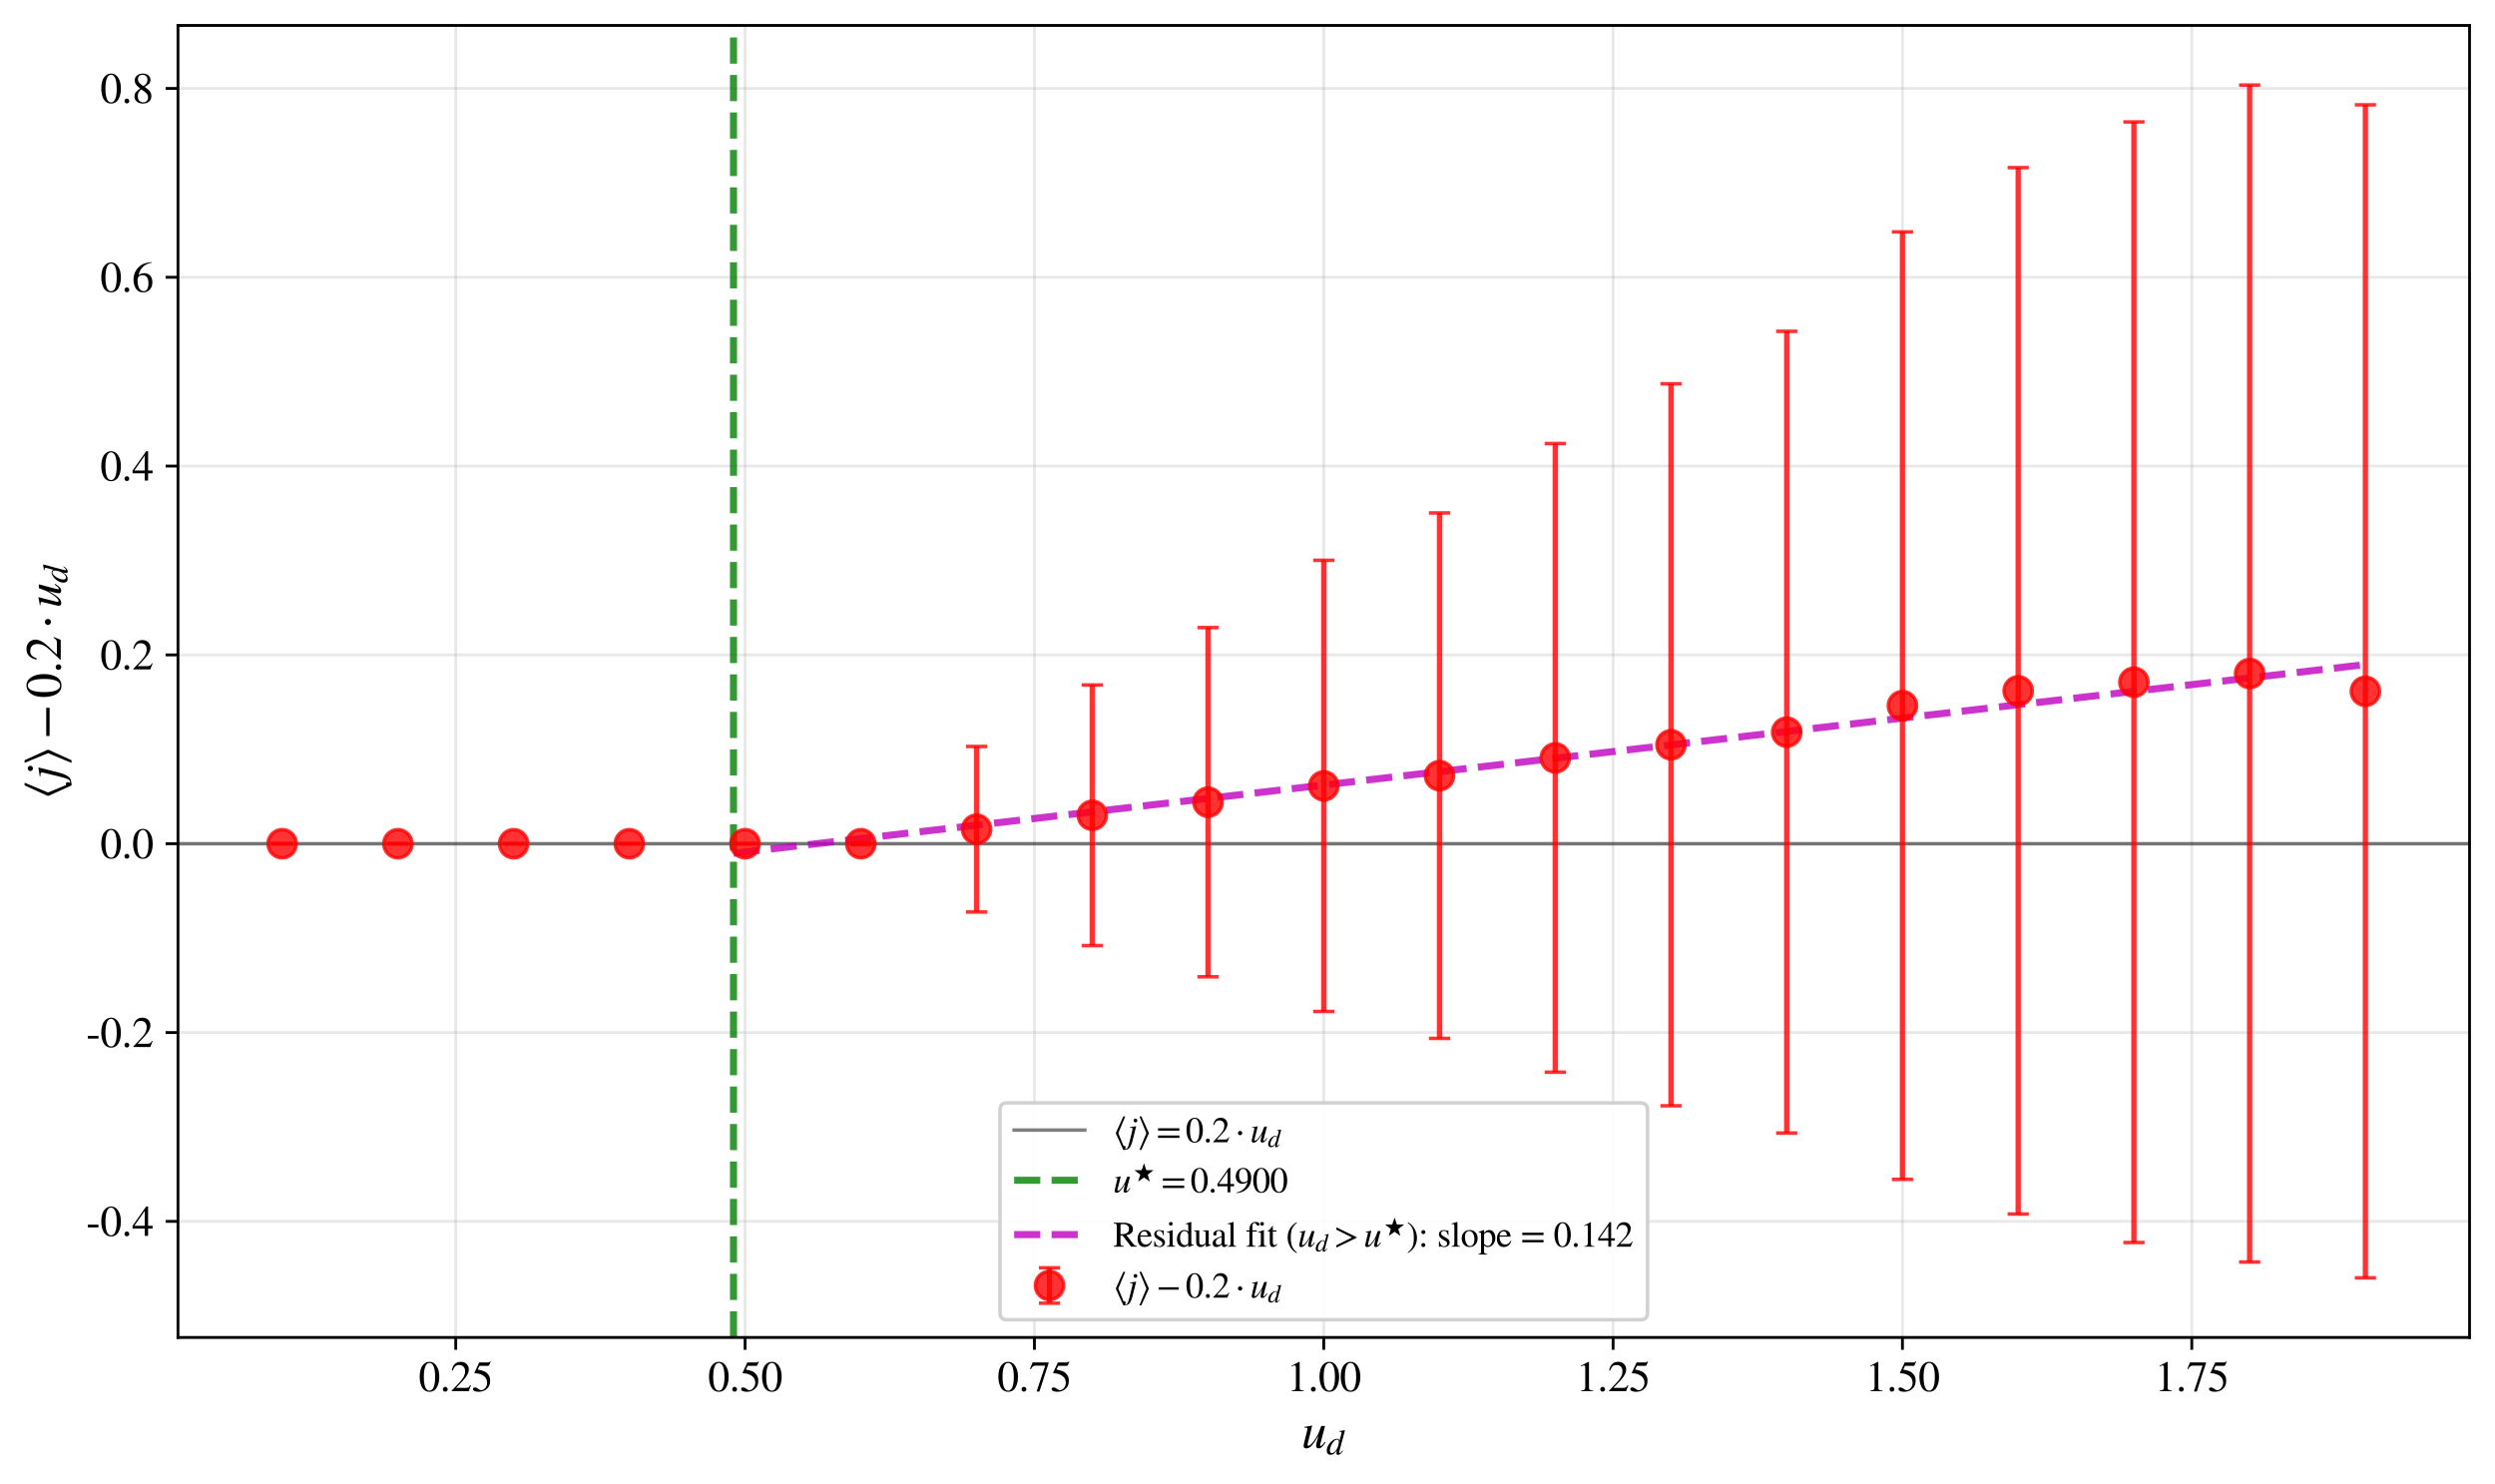 <?xml version="1.0" encoding="utf-8" standalone="no"?>
<!DOCTYPE svg PUBLIC "-//W3C//DTD SVG 1.1//EN"
  "http://www.w3.org/Graphics/SVG/1.1/DTD/svg11.dtd">
<svg xmlns:xlink="http://www.w3.org/1999/xlink" width="705.896pt" height="420.007pt" viewBox="0 0 705.896 420.007" xmlns="http://www.w3.org/2000/svg" version="1.1">
 <defs>
  <style type="text/css">*{stroke-linejoin: round; stroke-linecap: butt}</style>
 </defs>
 <g id="figure_1">
  <g id="patch_1">
   <path d="M 0 420.007 
L 705.896 420.007 
L 705.896 0 
L 0 0 
z
" style="fill: #ffffff"/>
  </g>
  <g id="axes_1">
   <g id="patch_2">
    <path d="M 50.356 378.408 
L 698.696 378.408 
L 698.696 7.2 
L 50.356 7.2 
z
" style="fill: #ffffff"/>
   </g>
   <g id="matplotlib.axis_1">
    <g id="xtick_1">
     <g id="line2d_1">
      <path d="M 128.942 378.408 
L 128.942 7.2 
" clip-path="url(#p136ea7c107)" style="fill: none; stroke: #b0b0b0; stroke-opacity: 0.3; stroke-width: 0.8; stroke-linecap: square"/>
     </g>
     <g id="line2d_2">
      <defs>
       <path id="m5f9d531091" d="M 0 0 
L 0 3.5 
" style="stroke: #000000; stroke-width: 0.8"/>
      </defs>
      <g>
       <use xlink:href="#m5f9d531091" x="128.942" y="378.408" style="stroke: #000000; stroke-width: 0.8"/>
      </g>
     </g>
     <g id="text_1">
      <!-- 0.25 -->
      <g transform="translate(118.442 393.603) scale(0.12 -0.12)">
       <defs>
        <path id="STIXGeneral-Regular-30" d="M 3046 2112 
Q 3046 1683 2963 1302 
Q 2880 922 2717 602 
Q 2554 282 2266 96 
Q 1978 -90 1600 -90 
Q 1210 -90 915 108 
Q 621 307 461 640 
Q 301 973 227 1350 
Q 154 1728 154 2150 
Q 154 2746 301 3222 
Q 448 3699 790 4012 
Q 1133 4326 1626 4326 
Q 2253 4326 2649 3712 
Q 3046 3098 3046 2112 
z
M 2432 2080 
Q 2432 3091 2217 3625 
Q 2003 4160 1587 4160 
Q 1190 4160 979 3622 
Q 768 3085 768 2106 
Q 768 1120 979 598 
Q 1190 77 1600 77 
Q 2003 77 2217 598 
Q 2432 1120 2432 2080 
z
" transform="scale(0.016)"/>
        <path id="STIXGeneral-Regular-2e" d="M 1158 275 
Q 1158 134 1052 32 
Q 947 -70 800 -70 
Q 653 -70 550 32 
Q 448 134 448 281 
Q 448 429 553 534 
Q 659 640 806 640 
Q 947 640 1052 531 
Q 1158 422 1158 275 
z
" transform="scale(0.016)"/>
        <path id="STIXGeneral-Regular-32" d="M 3034 877 
L 2688 0 
L 186 0 
L 186 77 
L 1325 1286 
Q 1773 1754 1965 2144 
Q 2157 2534 2157 2950 
Q 2157 3379 1920 3616 
Q 1683 3853 1267 3853 
Q 922 3853 720 3673 
Q 518 3494 326 3021 
L 192 3053 
Q 301 3648 630 3987 
Q 960 4326 1523 4326 
Q 2054 4326 2380 4006 
Q 2707 3686 2707 3200 
Q 2707 2477 1888 1613 
L 832 486 
L 2330 486 
Q 2541 486 2665 569 
Q 2790 653 2944 915 
L 3034 877 
z
" transform="scale(0.016)"/>
        <path id="STIXGeneral-Regular-35" d="M 2803 4358 
L 2573 3814 
Q 2534 3731 2400 3731 
L 1158 3731 
L 902 3187 
Q 1606 3053 1920 2896 
Q 2234 2739 2502 2368 
Q 2726 2061 2726 1555 
Q 2726 1094 2576 780 
Q 2426 467 2099 224 
Q 1664 -90 1011 -90 
Q 646 -90 422 19 
Q 198 128 198 307 
Q 198 550 486 550 
Q 717 550 960 352 
Q 1210 147 1414 147 
Q 1747 147 2012 480 
Q 2278 813 2278 1229 
Q 2278 1843 1850 2189 
Q 1293 2637 486 2637 
Q 410 2637 410 2688 
L 416 2720 
L 1114 4237 
L 2438 4237 
Q 2547 4237 2608 4269 
Q 2669 4301 2746 4403 
L 2803 4358 
z
" transform="scale(0.016)"/>
       </defs>
       <use xlink:href="#STIXGeneral-Regular-30"/>
       <use xlink:href="#STIXGeneral-Regular-2e" x="50"/>
       <use xlink:href="#STIXGeneral-Regular-32" x="75"/>
       <use xlink:href="#STIXGeneral-Regular-35" x="125"/>
      </g>
     </g>
    </g>
    <g id="xtick_2">
     <g id="line2d_3">
      <path d="M 210.803 378.408 
L 210.803 7.2 
" clip-path="url(#p136ea7c107)" style="fill: none; stroke: #b0b0b0; stroke-opacity: 0.3; stroke-width: 0.8; stroke-linecap: square"/>
     </g>
     <g id="line2d_4">
      <g>
       <use xlink:href="#m5f9d531091" x="210.803" y="378.408" style="stroke: #000000; stroke-width: 0.8"/>
      </g>
     </g>
     <g id="text_2">
      <!-- 0.50 -->
      <g transform="translate(200.303 393.603) scale(0.12 -0.12)">
       <use xlink:href="#STIXGeneral-Regular-30"/>
       <use xlink:href="#STIXGeneral-Regular-2e" x="50"/>
       <use xlink:href="#STIXGeneral-Regular-35" x="75"/>
       <use xlink:href="#STIXGeneral-Regular-30" x="125"/>
      </g>
     </g>
    </g>
    <g id="xtick_3">
     <g id="line2d_5">
      <path d="M 292.665 378.408 
L 292.665 7.2 
" clip-path="url(#p136ea7c107)" style="fill: none; stroke: #b0b0b0; stroke-opacity: 0.3; stroke-width: 0.8; stroke-linecap: square"/>
     </g>
     <g id="line2d_6">
      <g>
       <use xlink:href="#m5f9d531091" x="292.665" y="378.408" style="stroke: #000000; stroke-width: 0.8"/>
      </g>
     </g>
     <g id="text_3">
      <!-- 0.75 -->
      <g transform="translate(282.165 393.603) scale(0.12 -0.12)">
       <defs>
        <path id="STIXGeneral-Regular-37" d="M 2874 4134 
L 1517 -51 
L 1101 -51 
L 2368 3763 
L 992 3763 
Q 717 3763 582 3667 
Q 448 3571 243 3238 
L 128 3296 
L 512 4237 
L 2874 4237 
L 2874 4134 
z
" transform="scale(0.016)"/>
       </defs>
       <use xlink:href="#STIXGeneral-Regular-30"/>
       <use xlink:href="#STIXGeneral-Regular-2e" x="50"/>
       <use xlink:href="#STIXGeneral-Regular-37" x="75"/>
       <use xlink:href="#STIXGeneral-Regular-35" x="125"/>
      </g>
     </g>
    </g>
    <g id="xtick_4">
     <g id="line2d_7">
      <path d="M 374.526 378.408 
L 374.526 7.2 
" clip-path="url(#p136ea7c107)" style="fill: none; stroke: #b0b0b0; stroke-opacity: 0.3; stroke-width: 0.8; stroke-linecap: square"/>
     </g>
     <g id="line2d_8">
      <g>
       <use xlink:href="#m5f9d531091" x="374.526" y="378.408" style="stroke: #000000; stroke-width: 0.8"/>
      </g>
     </g>
     <g id="text_4">
      <!-- 1.00 -->
      <g transform="translate(364.026 393.603) scale(0.12 -0.12)">
       <defs>
        <path id="STIXGeneral-Regular-31" d="M 2522 0 
L 755 0 
L 755 96 
Q 1107 115 1235 227 
Q 1363 339 1363 608 
L 1363 3482 
Q 1363 3795 1171 3795 
Q 1082 3795 883 3718 
L 710 3654 
L 710 3744 
L 1856 4326 
L 1914 4307 
L 1914 486 
Q 1914 275 2042 185 
Q 2170 96 2522 96 
L 2522 0 
z
" transform="scale(0.016)"/>
       </defs>
       <use xlink:href="#STIXGeneral-Regular-31"/>
       <use xlink:href="#STIXGeneral-Regular-2e" x="50"/>
       <use xlink:href="#STIXGeneral-Regular-30" x="75"/>
       <use xlink:href="#STIXGeneral-Regular-30" x="125"/>
      </g>
     </g>
    </g>
    <g id="xtick_5">
     <g id="line2d_9">
      <path d="M 456.387 378.408 
L 456.387 7.2 
" clip-path="url(#p136ea7c107)" style="fill: none; stroke: #b0b0b0; stroke-opacity: 0.3; stroke-width: 0.8; stroke-linecap: square"/>
     </g>
     <g id="line2d_10">
      <g>
       <use xlink:href="#m5f9d531091" x="456.387" y="378.408" style="stroke: #000000; stroke-width: 0.8"/>
      </g>
     </g>
     <g id="text_5">
      <!-- 1.25 -->
      <g transform="translate(445.887 393.603) scale(0.12 -0.12)">
       <use xlink:href="#STIXGeneral-Regular-31"/>
       <use xlink:href="#STIXGeneral-Regular-2e" x="50"/>
       <use xlink:href="#STIXGeneral-Regular-32" x="75"/>
       <use xlink:href="#STIXGeneral-Regular-35" x="125"/>
      </g>
     </g>
    </g>
    <g id="xtick_6">
     <g id="line2d_11">
      <path d="M 538.248 378.408 
L 538.248 7.2 
" clip-path="url(#p136ea7c107)" style="fill: none; stroke: #b0b0b0; stroke-opacity: 0.3; stroke-width: 0.8; stroke-linecap: square"/>
     </g>
     <g id="line2d_12">
      <g>
       <use xlink:href="#m5f9d531091" x="538.248" y="378.408" style="stroke: #000000; stroke-width: 0.8"/>
      </g>
     </g>
     <g id="text_6">
      <!-- 1.50 -->
      <g transform="translate(527.748 393.603) scale(0.12 -0.12)">
       <use xlink:href="#STIXGeneral-Regular-31"/>
       <use xlink:href="#STIXGeneral-Regular-2e" x="50"/>
       <use xlink:href="#STIXGeneral-Regular-35" x="75"/>
       <use xlink:href="#STIXGeneral-Regular-30" x="125"/>
      </g>
     </g>
    </g>
    <g id="xtick_7">
     <g id="line2d_13">
      <path d="M 620.109 378.408 
L 620.109 7.2 
" clip-path="url(#p136ea7c107)" style="fill: none; stroke: #b0b0b0; stroke-opacity: 0.3; stroke-width: 0.8; stroke-linecap: square"/>
     </g>
     <g id="line2d_14">
      <g>
       <use xlink:href="#m5f9d531091" x="620.109" y="378.408" style="stroke: #000000; stroke-width: 0.8"/>
      </g>
     </g>
     <g id="text_7">
      <!-- 1.75 -->
      <g transform="translate(609.609 393.603) scale(0.12 -0.12)">
       <use xlink:href="#STIXGeneral-Regular-31"/>
       <use xlink:href="#STIXGeneral-Regular-2e" x="50"/>
       <use xlink:href="#STIXGeneral-Regular-37" x="75"/>
       <use xlink:href="#STIXGeneral-Regular-35" x="125"/>
      </g>
     </g>
    </g>
    <g id="text_8">
     <!-- $u_d$ -->
     <g transform="translate(368.226 409.769) scale(0.14 -0.14)">
      <defs>
       <path id="STIXGeneral-Italic-75" d="M 2950 762 
L 3040 704 
Q 2733 237 2560 89 
Q 2387 -58 2157 -58 
Q 1850 -58 1850 250 
Q 1850 538 2138 1510 
Q 1568 576 1257 253 
Q 947 -70 608 -70 
Q 269 -70 269 269 
Q 269 384 442 1088 
L 666 1978 
Q 755 2349 755 2406 
Q 755 2483 684 2521 
Q 614 2560 365 2560 
L 365 2650 
Q 806 2701 1325 2822 
L 1350 2803 
L 781 531 
Q 762 474 762 429 
Q 762 269 890 269 
Q 1178 269 1798 1210 
Q 2010 1530 2128 1795 
Q 2246 2061 2502 2765 
L 2976 2765 
L 2470 851 
Q 2349 390 2349 352 
Q 2349 243 2419 243 
Q 2496 243 2605 345 
Q 2714 448 2950 762 
z
" transform="scale(0.016)"/>
       <path id="STIXGeneral-Italic-64" d="M 3334 4371 
L 3373 4333 
L 3123 3360 
L 2739 1958 
Q 2323 429 2323 384 
Q 2323 256 2438 256 
Q 2522 256 2614 336 
Q 2707 416 2963 710 
L 3040 646 
Q 2547 -83 2099 -83 
Q 1978 -83 1907 -6 
Q 1837 70 1837 205 
Q 1837 397 1920 774 
Q 1645 307 1379 118 
Q 1114 -70 781 -70 
Q 461 -70 278 125 
Q 96 320 96 678 
Q 96 1440 713 2131 
Q 1331 2822 1965 2822 
Q 2163 2822 2256 2732 
Q 2349 2643 2381 2451 
L 2387 2451 
L 2675 3494 
Q 2765 3808 2765 3949 
Q 2765 4051 2694 4076 
Q 2624 4102 2355 4115 
L 2355 4224 
Q 2848 4269 3334 4371 
z
M 2278 2310 
Q 2278 2477 2185 2576 
Q 2093 2675 1978 2675 
Q 1677 2675 1395 2381 
Q 1075 2042 864 1571 
Q 653 1101 653 704 
Q 653 486 752 361 
Q 851 237 1024 237 
Q 1312 237 1606 550 
Q 1901 864 2089 1350 
Q 2278 1837 2278 2310 
z
" transform="scale(0.016)"/>
      </defs>
      <use xlink:href="#STIXGeneral-Italic-75" transform="translate(0 0.906)"/>
      <use xlink:href="#STIXGeneral-Italic-64" transform="translate(50 -12.322) scale(0.7)"/>
     </g>
    </g>
   </g>
   <g id="matplotlib.axis_2">
    <g id="ytick_1">
     <g id="line2d_15">
      <path d="M 50.356 345.558 
L 698.696 345.558 
" clip-path="url(#p136ea7c107)" style="fill: none; stroke: #b0b0b0; stroke-opacity: 0.3; stroke-width: 0.8; stroke-linecap: square"/>
     </g>
     <g id="line2d_16">
      <defs>
       <path id="mddf0599ecd" d="M 0 0 
L -3.5 0 
" style="stroke: #000000; stroke-width: 0.8"/>
      </defs>
      <g>
       <use xlink:href="#mddf0599ecd" x="50.356" y="345.558" style="stroke: #000000; stroke-width: 0.8"/>
      </g>
     </g>
     <g id="text_9">
      <!-- -0.4 -->
      <g transform="translate(24.36 349.656) scale(0.12 -0.12)">
       <defs>
        <path id="STIXGeneral-Regular-2d" d="M 1824 1242 
L 250 1242 
L 250 1645 
L 1824 1645 
L 1824 1242 
z
" transform="scale(0.016)"/>
        <path id="STIXGeneral-Regular-34" d="M 3027 1069 
L 2368 1069 
L 2368 0 
L 1869 0 
L 1869 1069 
L 77 1069 
L 77 1478 
L 2086 4326 
L 2368 4326 
L 2368 1478 
L 3027 1478 
L 3027 1069 
z
M 1869 1478 
L 1869 3674 
L 333 1478 
L 1869 1478 
z
" transform="scale(0.016)"/>
       </defs>
       <use xlink:href="#STIXGeneral-Regular-2d"/>
       <use xlink:href="#STIXGeneral-Regular-30" x="33.3"/>
       <use xlink:href="#STIXGeneral-Regular-2e" x="83.3"/>
       <use xlink:href="#STIXGeneral-Regular-34" x="108.3"/>
      </g>
     </g>
    </g>
    <g id="ytick_2">
     <g id="line2d_17">
      <path d="M 50.356 292.136 
L 698.696 292.136 
" clip-path="url(#p136ea7c107)" style="fill: none; stroke: #b0b0b0; stroke-opacity: 0.3; stroke-width: 0.8; stroke-linecap: square"/>
     </g>
     <g id="line2d_18">
      <g>
       <use xlink:href="#mddf0599ecd" x="50.356" y="292.136" style="stroke: #000000; stroke-width: 0.8"/>
      </g>
     </g>
     <g id="text_10">
      <!-- -0.2 -->
      <g transform="translate(24.36 296.234) scale(0.12 -0.12)">
       <use xlink:href="#STIXGeneral-Regular-2d"/>
       <use xlink:href="#STIXGeneral-Regular-30" x="33.3"/>
       <use xlink:href="#STIXGeneral-Regular-2e" x="83.3"/>
       <use xlink:href="#STIXGeneral-Regular-32" x="108.3"/>
      </g>
     </g>
    </g>
    <g id="ytick_3">
     <g id="line2d_19">
      <path d="M 50.356 238.714 
L 698.696 238.714 
" clip-path="url(#p136ea7c107)" style="fill: none; stroke: #b0b0b0; stroke-opacity: 0.3; stroke-width: 0.8; stroke-linecap: square"/>
     </g>
     <g id="line2d_20">
      <g>
       <use xlink:href="#mddf0599ecd" x="50.356" y="238.714" style="stroke: #000000; stroke-width: 0.8"/>
      </g>
     </g>
     <g id="text_11">
      <!-- 0.0 -->
      <g transform="translate(28.356 242.812) scale(0.12 -0.12)">
       <use xlink:href="#STIXGeneral-Regular-30"/>
       <use xlink:href="#STIXGeneral-Regular-2e" x="50"/>
       <use xlink:href="#STIXGeneral-Regular-30" x="75"/>
      </g>
     </g>
    </g>
    <g id="ytick_4">
     <g id="line2d_21">
      <path d="M 50.356 185.292 
L 698.696 185.292 
" clip-path="url(#p136ea7c107)" style="fill: none; stroke: #b0b0b0; stroke-opacity: 0.3; stroke-width: 0.8; stroke-linecap: square"/>
     </g>
     <g id="line2d_22">
      <g>
       <use xlink:href="#mddf0599ecd" x="50.356" y="185.292" style="stroke: #000000; stroke-width: 0.8"/>
      </g>
     </g>
     <g id="text_12">
      <!-- 0.2 -->
      <g transform="translate(28.356 189.39) scale(0.12 -0.12)">
       <use xlink:href="#STIXGeneral-Regular-30"/>
       <use xlink:href="#STIXGeneral-Regular-2e" x="50"/>
       <use xlink:href="#STIXGeneral-Regular-32" x="75"/>
      </g>
     </g>
    </g>
    <g id="ytick_5">
     <g id="line2d_23">
      <path d="M 50.356 131.87 
L 698.696 131.87 
" clip-path="url(#p136ea7c107)" style="fill: none; stroke: #b0b0b0; stroke-opacity: 0.3; stroke-width: 0.8; stroke-linecap: square"/>
     </g>
     <g id="line2d_24">
      <g>
       <use xlink:href="#mddf0599ecd" x="50.356" y="131.87" style="stroke: #000000; stroke-width: 0.8"/>
      </g>
     </g>
     <g id="text_13">
      <!-- 0.4 -->
      <g transform="translate(28.356 135.968) scale(0.12 -0.12)">
       <use xlink:href="#STIXGeneral-Regular-30"/>
       <use xlink:href="#STIXGeneral-Regular-2e" x="50"/>
       <use xlink:href="#STIXGeneral-Regular-34" x="75"/>
      </g>
     </g>
    </g>
    <g id="ytick_6">
     <g id="line2d_25">
      <path d="M 50.356 78.448 
L 698.696 78.448 
" clip-path="url(#p136ea7c107)" style="fill: none; stroke: #b0b0b0; stroke-opacity: 0.3; stroke-width: 0.8; stroke-linecap: square"/>
     </g>
     <g id="line2d_26">
      <g>
       <use xlink:href="#mddf0599ecd" x="50.356" y="78.448" style="stroke: #000000; stroke-width: 0.8"/>
      </g>
     </g>
     <g id="text_14">
      <!-- 0.6 -->
      <g transform="translate(28.356 82.546) scale(0.12 -0.12)">
       <defs>
        <path id="STIXGeneral-Regular-36" d="M 2854 4378 
L 2867 4275 
Q 2112 4154 1606 3664 
Q 1101 3174 973 2451 
Q 1344 2739 1786 2739 
Q 2349 2739 2672 2380 
Q 2995 2022 2995 1402 
Q 2995 774 2669 378 
Q 2291 -90 1651 -90 
Q 870 -90 518 557 
Q 218 1107 218 1786 
Q 218 2835 915 3552 
Q 1312 3962 1731 4131 
Q 2150 4301 2854 4378 
z
M 2419 1203 
Q 2419 2445 1555 2445 
Q 1235 2445 1024 2275 
Q 813 2106 813 1702 
Q 813 954 1046 522 
Q 1280 90 1722 90 
Q 2061 90 2240 394 
Q 2419 698 2419 1203 
z
" transform="scale(0.016)"/>
       </defs>
       <use xlink:href="#STIXGeneral-Regular-30"/>
       <use xlink:href="#STIXGeneral-Regular-2e" x="50"/>
       <use xlink:href="#STIXGeneral-Regular-36" x="75"/>
      </g>
     </g>
    </g>
    <g id="ytick_7">
     <g id="line2d_27">
      <path d="M 50.356 25.026 
L 698.696 25.026 
" clip-path="url(#p136ea7c107)" style="fill: none; stroke: #b0b0b0; stroke-opacity: 0.3; stroke-width: 0.8; stroke-linecap: square"/>
     </g>
     <g id="line2d_28">
      <g>
       <use xlink:href="#mddf0599ecd" x="50.356" y="25.026" style="stroke: #000000; stroke-width: 0.8"/>
      </g>
     </g>
     <g id="text_15">
      <!-- 0.8 -->
      <g transform="translate(28.356 29.123) scale(0.12 -0.12)">
       <defs>
        <path id="STIXGeneral-Regular-38" d="M 2848 992 
Q 2848 499 2505 204 
Q 2163 -90 1587 -90 
Q 1050 -90 704 204 
Q 358 499 358 954 
Q 358 1293 524 1533 
Q 691 1773 1190 2125 
Q 710 2522 553 2765 
Q 397 3008 397 3328 
Q 397 3782 745 4054 
Q 1094 4326 1638 4326 
Q 2106 4326 2410 4060 
Q 2714 3795 2714 3411 
Q 2714 3059 2531 2848 
Q 2349 2637 1856 2374 
Q 2432 1990 2640 1689 
Q 2848 1389 2848 992 
z
M 2272 3411 
Q 2272 3744 2086 3945 
Q 1901 4147 1574 4147 
Q 1248 4147 1059 3977 
Q 870 3808 870 3513 
Q 870 3219 1059 2979 
Q 1248 2739 1670 2490 
Q 1997 2682 2134 2896 
Q 2272 3110 2272 3411 
z
M 1734 1741 
L 1357 1997 
Q 1075 1766 960 1545 
Q 845 1325 845 1011 
Q 845 576 1065 333 
Q 1286 90 1658 90 
Q 1971 90 2166 285 
Q 2362 480 2362 794 
Q 2362 1082 2214 1299 
Q 2067 1517 1734 1741 
z
" transform="scale(0.016)"/>
       </defs>
       <use xlink:href="#STIXGeneral-Regular-30"/>
       <use xlink:href="#STIXGeneral-Regular-2e" x="50"/>
       <use xlink:href="#STIXGeneral-Regular-38" x="75"/>
      </g>
     </g>
    </g>
    <g id="text_16">
     <!-- $\langle j \rangle - 0.2 \cdot u_d$ -->
     <g transform="translate(17.28 226.264) rotate(-90) scale(0.14 -0.14)">
      <defs>
       <path id="STIXGeneral-Regular-27e8" d="M 2144 4563 
L 915 1606 
L 2138 -1363 
L 1805 -1363 
L 493 1542 
L 493 1670 
L 1811 4563 
L 2144 4563 
z
" transform="scale(0.016)"/>
       <path id="STIXGeneral-Italic-6a" d="M 1786 3827 
Q 1786 3699 1690 3603 
Q 1594 3507 1466 3507 
Q 1318 3507 1219 3600 
Q 1120 3693 1120 3840 
Q 1120 3981 1222 4077 
Q 1325 4173 1459 4173 
Q 1587 4173 1686 4067 
Q 1786 3962 1786 3827 
z
M 1574 2803 
L 909 179 
Q 710 -595 419 -960 
Q 128 -1325 -288 -1325 
Q -512 -1325 -653 -1216 
Q -794 -1107 -794 -934 
Q -794 -819 -717 -736 
Q -640 -653 -531 -653 
Q -282 -653 -282 -890 
Q -282 -966 -320 -1014 
Q -358 -1062 -358 -1107 
Q -358 -1184 -243 -1184 
Q -51 -1184 80 -934 
Q 211 -685 378 -19 
L 838 1850 
Q 941 2266 941 2362 
Q 941 2470 873 2515 
Q 806 2560 634 2560 
L 467 2560 
L 467 2662 
Q 755 2682 1549 2822 
L 1574 2803 
z
" transform="scale(0.016)"/>
       <path id="STIXGeneral-Regular-27e9" d="M 2067 1536 
L 749 -1363 
L 416 -1363 
L 1645 1600 
L 422 4563 
L 755 4563 
L 2067 1664 
L 2067 1536 
z
" transform="scale(0.016)"/>
       <path id="STIXGeneral-Regular-2212" d="M 3974 1408 
L 410 1408 
L 410 1830 
L 3974 1830 
L 3974 1408 
z
" transform="scale(0.016)"/>
       <path id="STIXGeneral-Regular-22c5" d="M 1187 1888 
Q 1299 1773 1299 1619 
Q 1299 1466 1187 1350 
Q 1075 1235 921 1235 
Q 768 1235 649 1353 
Q 531 1472 531 1619 
Q 531 1766 649 1884 
Q 768 2003 921 2003 
Q 1075 2003 1187 1888 
z
" transform="scale(0.016)"/>
      </defs>
      <use xlink:href="#STIXGeneral-Regular-27e8" transform="translate(0 0.703)"/>
      <use xlink:href="#STIXGeneral-Italic-6a" transform="translate(40 0.703)"/>
      <use xlink:href="#STIXGeneral-Regular-27e9" transform="translate(67.8 0.703)"/>
      <use xlink:href="#STIXGeneral-Regular-2212" transform="translate(122.24 0.703)"/>
      <use xlink:href="#STIXGeneral-Regular-30" transform="translate(205.18 0.703)"/>
      <use xlink:href="#STIXGeneral-Regular-2e" transform="translate(255.18 0.703)"/>
      <use xlink:href="#STIXGeneral-Regular-32" transform="translate(280.18 0.703)"/>
      <use xlink:href="#STIXGeneral-Regular-22c5" transform="translate(344.62 0.703)"/>
      <use xlink:href="#STIXGeneral-Italic-75" transform="translate(387.66 0.703)"/>
      <use xlink:href="#STIXGeneral-Italic-64" transform="translate(437.66 -12.525) scale(0.7)"/>
     </g>
    </g>
   </g>
   <g id="line2d_29">
    <path d="M 50.356 238.714 
L 698.696 238.714 
" clip-path="url(#p136ea7c107)" style="fill: none; stroke: #000000; stroke-opacity: 0.5; stroke-linecap: square"/>
   </g>
   <g id="line2d_30">
    <path d="M 207.529 378.408 
L 207.529 7.2 
" clip-path="url(#p136ea7c107)" style="fill: none; stroke-dasharray: 7.4,3.2; stroke-dashoffset: 0; stroke: #008000; stroke-opacity: 0.8; stroke-width: 2"/>
   </g>
   <g id="line2d_31">
    <path d="M 207.529 241.428 
L 212.193 240.889 
L 216.856 240.349 
L 221.52 239.81 
L 226.183 239.271 
L 230.847 238.731 
L 235.511 238.192 
L 240.174 237.652 
L 244.838 237.113 
L 249.501 236.573 
L 254.165 236.034 
L 258.829 235.494 
L 263.492 234.955 
L 268.156 234.415 
L 272.819 233.876 
L 277.483 233.337 
L 282.147 232.797 
L 286.81 232.258 
L 291.474 231.718 
L 296.137 231.179 
L 300.801 230.639 
L 305.465 230.1 
L 310.128 229.56 
L 314.792 229.021 
L 319.455 228.481 
L 324.119 227.942 
L 328.783 227.403 
L 333.446 226.863 
L 338.11 226.324 
L 342.773 225.784 
L 347.437 225.245 
L 352.101 224.705 
L 356.764 224.166 
L 361.428 223.626 
L 366.091 223.087 
L 370.755 222.547 
L 375.419 222.008 
L 380.082 221.468 
L 384.746 220.929 
L 389.409 220.39 
L 394.073 219.85 
L 398.737 219.311 
L 403.4 218.771 
L 408.064 218.232 
L 412.727 217.692 
L 417.391 217.153 
L 422.055 216.613 
L 426.718 216.074 
L 431.382 215.534 
L 436.045 214.995 
L 440.709 214.456 
L 445.373 213.916 
L 450.036 213.377 
L 454.7 212.837 
L 459.364 212.298 
L 464.027 211.758 
L 468.691 211.219 
L 473.354 210.679 
L 478.018 210.14 
L 482.682 209.6 
L 487.345 209.061 
L 492.009 208.522 
L 496.672 207.982 
L 501.336 207.443 
L 506 206.903 
L 510.663 206.364 
L 515.327 205.824 
L 519.99 205.285 
L 524.654 204.745 
L 529.318 204.206 
L 533.981 203.666 
L 538.645 203.127 
L 543.308 202.587 
L 547.972 202.048 
L 552.636 201.509 
L 557.299 200.969 
L 561.963 200.43 
L 566.626 199.89 
L 571.29 199.351 
L 575.954 198.811 
L 580.617 198.272 
L 585.281 197.732 
L 589.944 197.193 
L 594.608 196.653 
L 599.272 196.114 
L 603.935 195.575 
L 608.599 195.035 
L 613.262 194.496 
L 617.926 193.956 
L 622.59 193.417 
L 627.253 192.877 
L 631.917 192.338 
L 636.58 191.798 
L 641.244 191.259 
L 645.908 190.719 
L 650.571 190.18 
L 655.235 189.641 
L 659.898 189.101 
L 664.562 188.562 
L 669.226 188.022 
" clip-path="url(#p136ea7c107)" style="fill: none; stroke-dasharray: 7.4,3.2; stroke-dashoffset: 0; stroke: #bf00bf; stroke-opacity: 0.8; stroke-width: 2"/>
   </g>
   <g id="patch_3">
    <path d="M 50.356 378.408 
L 50.356 7.2 
" style="fill: none; stroke: #000000; stroke-width: 0.8; stroke-linejoin: miter; stroke-linecap: square"/>
   </g>
   <g id="patch_4">
    <path d="M 698.696 378.408 
L 698.696 7.2 
" style="fill: none; stroke: #000000; stroke-width: 0.8; stroke-linejoin: miter; stroke-linecap: square"/>
   </g>
   <g id="patch_5">
    <path d="M 50.356 378.408 
L 698.696 378.408 
" style="fill: none; stroke: #000000; stroke-width: 0.8; stroke-linejoin: miter; stroke-linecap: square"/>
   </g>
   <g id="patch_6">
    <path d="M 50.356 7.2 
L 698.696 7.2 
" style="fill: none; stroke: #000000; stroke-width: 0.8; stroke-linejoin: miter; stroke-linecap: square"/>
   </g>
   <g id="legend_1">
    <g id="patch_7">
     <path d="M 284.926 373.408 
L 464.126 373.408 
Q 466.126 373.408 466.126 371.408 
L 466.126 314.037 
Q 466.126 312.037 464.126 312.037 
L 284.926 312.037 
Q 282.926 312.037 282.926 314.037 
L 282.926 371.408 
Q 282.926 373.408 284.926 373.408 
z
" style="fill: #ffffff; opacity: 0.9; stroke: #cccccc; stroke-linejoin: miter"/>
    </g>
    <g id="line2d_32">
     <path d="M 286.926 319.737 
L 296.926 319.737 
L 306.926 319.737 
" style="fill: none; stroke: #000000; stroke-opacity: 0.5; stroke-linecap: square"/>
    </g>
    <g id="text_17">
     <!-- $\langle j \rangle = 0.2 \cdot u_d$ -->
     <g transform="translate(314.926 323.237) scale(0.1 -0.1)">
      <defs>
       <path id="STIXGeneral-Regular-3d" d="M 4077 2048 
L 307 2048 
L 307 2470 
L 4077 2470 
L 4077 2048 
z
M 4077 768 
L 307 768 
L 307 1190 
L 4077 1190 
L 4077 768 
z
" transform="scale(0.016)"/>
      </defs>
      <use xlink:href="#STIXGeneral-Regular-27e8" transform="translate(0 0.703)"/>
      <use xlink:href="#STIXGeneral-Italic-6a" transform="translate(40 0.703)"/>
      <use xlink:href="#STIXGeneral-Regular-27e9" transform="translate(67.8 0.703)"/>
      <use xlink:href="#STIXGeneral-Regular-3d" transform="translate(122.24 0.703)"/>
      <use xlink:href="#STIXGeneral-Regular-30" transform="translate(205.18 0.703)"/>
      <use xlink:href="#STIXGeneral-Regular-2e" transform="translate(255.18 0.703)"/>
      <use xlink:href="#STIXGeneral-Regular-32" transform="translate(280.18 0.703)"/>
      <use xlink:href="#STIXGeneral-Regular-22c5" transform="translate(344.62 0.703)"/>
      <use xlink:href="#STIXGeneral-Italic-75" transform="translate(387.66 0.703)"/>
      <use xlink:href="#STIXGeneral-Italic-64" transform="translate(437.66 -12.525) scale(0.7)"/>
     </g>
    </g>
    <g id="line2d_33">
     <path d="M 286.926 333.937 
L 296.926 333.937 
L 306.926 333.937 
" style="fill: none; stroke-dasharray: 7.4,3.2; stroke-dashoffset: 0; stroke: #008000; stroke-opacity: 0.8; stroke-width: 2"/>
    </g>
    <g id="text_18">
     <!-- $u^{\bigstar} = 0.4900$ -->
     <g transform="translate(314.926 337.437) scale(0.1 -0.1)">
      <defs>
       <path id="STIXGeneral-Regular-2605" d="M 5184 2445 
L 3725 1318 
L 4250 -422 
L 2784 614 
L 1318 -422 
L 1843 1318 
L 384 2445 
L 2189 2445 
L 2784 4192 
L 3379 2445 
L 5184 2445 
z
" transform="scale(0.016)"/>
       <path id="STIXGeneral-Regular-39" d="M 378 -141 
L 358 -13 
Q 1094 115 1603 608 
Q 2112 1101 2304 1882 
Q 1933 1517 1344 1517 
Q 826 1517 509 1875 
Q 192 2234 192 2816 
Q 192 3462 573 3894 
Q 954 4326 1523 4326 
Q 2131 4326 2528 3840 
Q 2938 3328 2938 2522 
Q 2938 1958 2742 1462 
Q 2547 966 2170 621 
Q 1773 262 1395 105 
Q 1018 -51 378 -141 
z
M 2317 2272 
L 2317 2522 
Q 2317 4147 1472 4147 
Q 1171 4147 1005 3930 
Q 909 3802 845 3546 
Q 781 3290 781 3034 
Q 781 2464 995 2128 
Q 1210 1792 1568 1792 
Q 1824 1792 2070 1917 
Q 2317 2042 2317 2272 
z
" transform="scale(0.016)"/>
      </defs>
      <use xlink:href="#STIXGeneral-Italic-75" transform="translate(0 0.875)"/>
      <use xlink:href="#STIXGeneral-Regular-2605" transform="translate(56.173 36.15) scale(0.7)"/>
      <use xlink:href="#STIXGeneral-Regular-3d" transform="translate(135.922 0.875)"/>
      <use xlink:href="#STIXGeneral-Regular-30" transform="translate(218.862 0.875)"/>
      <use xlink:href="#STIXGeneral-Regular-2e" transform="translate(268.862 0.875)"/>
      <use xlink:href="#STIXGeneral-Regular-34" transform="translate(293.862 0.875)"/>
      <use xlink:href="#STIXGeneral-Regular-39" transform="translate(343.862 0.875)"/>
      <use xlink:href="#STIXGeneral-Regular-30" transform="translate(393.862 0.875)"/>
      <use xlink:href="#STIXGeneral-Regular-30" transform="translate(443.862 0.875)"/>
     </g>
    </g>
    <g id="line2d_34">
     <path d="M 286.926 349.308 
L 296.926 349.308 
L 306.926 349.308 
" style="fill: none; stroke-dasharray: 7.4,3.2; stroke-dashoffset: 0; stroke: #bf00bf; stroke-opacity: 0.8; stroke-width: 2"/>
    </g>
    <g id="text_19">
     <!-- Residual fit ($u_d &gt; u^{\bigstar}$): slope = 0.142 -->
     <g transform="translate(314.926 352.808) scale(0.1 -0.1)">
      <defs>
       <path id="STIXGeneral-Regular-52" d="M 4224 0 
L 3187 0 
L 1664 1971 
L 1306 1958 
L 1306 717 
Q 1306 352 1405 249 
Q 1504 147 1875 122 
L 1875 0 
L 109 0 
L 109 122 
Q 474 154 563 262 
Q 653 371 653 794 
L 653 3526 
Q 653 3885 563 3987 
Q 474 4090 109 4115 
L 109 4237 
L 1850 4237 
Q 2726 4237 3187 3859 
Q 3501 3603 3501 3091 
Q 3501 2221 2342 2042 
L 3622 422 
Q 3757 256 3878 198 
Q 4000 141 4224 122 
L 4224 0 
z
M 1306 3731 
L 1306 2195 
Q 1766 2202 1990 2246 
Q 2214 2291 2438 2413 
Q 2803 2618 2803 3142 
Q 2803 4000 1632 4000 
Q 1459 4000 1382 3945 
Q 1306 3891 1306 3731 
z
" transform="scale(0.016)"/>
       <path id="STIXGeneral-Regular-65" d="M 2611 1050 
L 2714 1005 
Q 2330 -64 1376 -64 
Q 813 -64 486 329 
Q 160 723 160 1389 
Q 160 2074 525 2509 
Q 890 2944 1485 2944 
Q 2061 2944 2374 2502 
Q 2560 2246 2592 1773 
L 621 1773 
Q 646 1370 700 1158 
Q 755 947 915 730 
Q 1184 378 1626 378 
Q 1939 378 2153 531 
Q 2368 685 2611 1050 
z
M 634 1978 
L 1939 1978 
Q 1882 2381 1750 2547 
Q 1619 2714 1312 2714 
Q 1043 2714 864 2525 
Q 685 2336 634 1978 
z
" transform="scale(0.016)"/>
       <path id="STIXGeneral-Regular-73" d="M 998 1926 
L 1664 1523 
Q 1984 1331 2105 1164 
Q 2227 998 2227 736 
Q 2227 416 1961 176 
Q 1696 -64 1331 -64 
Q 1030 -64 864 -6 
Q 691 51 570 51 
Q 461 51 416 -26 
L 333 -26 
L 333 979 
L 435 979 
Q 538 512 730 294 
Q 922 77 1248 77 
Q 1485 77 1632 211 
Q 1779 346 1779 550 
Q 1779 845 1440 1030 
L 1094 1222 
Q 326 1651 326 2150 
Q 326 2522 566 2730 
Q 806 2938 1210 2938 
Q 1491 2938 1638 2867 
Q 1754 2816 1818 2816 
Q 1862 2816 1920 2880 
L 1990 2880 
L 2022 2010 
L 1926 2010 
Q 1818 2445 1654 2621 
Q 1491 2797 1203 2797 
Q 986 2797 854 2688 
Q 723 2579 723 2362 
Q 723 2253 796 2128 
Q 870 2003 998 1926 
z
" transform="scale(0.016)"/>
       <path id="STIXGeneral-Regular-69" d="M 1152 4045 
Q 1152 3904 1056 3811 
Q 960 3718 819 3718 
Q 685 3718 592 3811 
Q 499 3904 499 4045 
Q 499 4179 595 4275 
Q 691 4371 826 4371 
Q 966 4371 1059 4275 
Q 1152 4179 1152 4045 
z
M 1619 0 
L 102 0 
L 102 96 
Q 435 115 521 211 
Q 608 307 608 666 
L 608 2118 
Q 608 2342 563 2432 
Q 518 2522 397 2522 
Q 243 2522 128 2490 
L 128 2592 
L 1120 2944 
L 1146 2918 
L 1146 672 
Q 1146 314 1226 218 
Q 1306 122 1619 96 
L 1619 0 
z
" transform="scale(0.016)"/>
       <path id="STIXGeneral-Regular-64" d="M 3142 269 
L 2202 -64 
L 2176 -45 
L 2176 365 
Q 1869 -64 1357 -64 
Q 826 -64 499 317 
Q 173 698 173 1312 
Q 173 1990 563 2467 
Q 954 2944 1504 2944 
Q 1850 2944 2176 2669 
L 2176 3667 
Q 2176 3866 2118 3930 
Q 2061 3994 1882 3994 
Q 1792 3994 1741 3987 
L 1741 4090 
Q 2323 4243 2682 4371 
L 2714 4358 
L 2714 730 
Q 2714 506 2768 435 
Q 2822 365 2995 365 
Q 3034 365 3142 371 
L 3142 269 
z
M 2176 653 
L 2176 2125 
Q 2176 2381 1981 2573 
Q 1786 2765 1523 2765 
Q 1158 2765 940 2438 
Q 723 2112 723 1568 
Q 723 979 963 624 
Q 1203 269 1606 269 
Q 1907 269 2080 474 
Q 2176 582 2176 653 
z
" transform="scale(0.016)"/>
       <path id="STIXGeneral-Regular-75" d="M 3072 320 
L 3072 230 
Q 2573 96 2195 -58 
L 2163 -38 
L 2163 486 
L 2150 486 
Q 1747 -64 1235 -64 
Q 870 -64 662 160 
Q 454 384 454 755 
L 454 2362 
Q 454 2598 371 2688 
Q 288 2778 58 2790 
L 58 2880 
L 992 2880 
L 992 813 
Q 992 595 1123 451 
Q 1254 307 1446 307 
Q 1760 307 1984 506 
Q 2067 582 2099 649 
Q 2131 717 2131 877 
L 2131 2355 
Q 2131 2605 2041 2678 
Q 1952 2752 1658 2771 
L 1658 2880 
L 2669 2880 
L 2669 685 
Q 2669 461 2742 390 
Q 2816 320 3034 320 
L 3072 320 
z
" transform="scale(0.016)"/>
       <path id="STIXGeneral-Regular-61" d="M 2829 422 
L 2829 243 
Q 2586 -64 2253 -64 
Q 1888 -64 1843 403 
L 1837 403 
Q 1427 -64 909 -64 
Q 608 -64 422 112 
Q 237 288 237 602 
Q 237 1050 685 1350 
Q 992 1555 1837 1869 
L 1837 2214 
Q 1837 2502 1699 2646 
Q 1562 2790 1338 2790 
Q 1146 2790 1018 2697 
Q 890 2605 890 2477 
Q 890 2419 909 2348 
Q 928 2278 928 2208 
Q 928 2112 841 2029 
Q 755 1946 634 1946 
Q 525 1946 441 2029 
Q 358 2112 358 2240 
Q 358 2547 685 2752 
Q 986 2944 1421 2944 
Q 1939 2944 2176 2656 
Q 2291 2522 2323 2384 
Q 2355 2246 2355 1946 
L 2355 723 
Q 2355 301 2554 301 
Q 2682 301 2829 422 
z
M 1837 813 
L 1837 1715 
Q 1248 1510 1018 1293 
Q 800 1094 800 800 
Q 800 557 921 432 
Q 1043 307 1242 307 
Q 1453 307 1613 410 
Q 1747 506 1792 589 
Q 1837 672 1837 813 
z
" transform="scale(0.016)"/>
       <path id="STIXGeneral-Regular-6c" d="M 1645 0 
L 134 0 
L 134 96 
Q 435 122 531 221 
Q 627 320 627 589 
L 627 3590 
Q 627 3821 569 3910 
Q 512 4000 358 4000 
Q 224 4000 122 3987 
L 122 4090 
Q 730 4237 1133 4371 
L 1165 4346 
L 1165 557 
Q 1165 288 1254 201 
Q 1344 115 1645 96 
L 1645 0 
z
" transform="scale(0.016)"/>
       <path id="STIXGeneral-Regular-20" transform="scale(0.016)"/>
       <path id="STIXGeneral-Regular-66" d="M 134 2880 
L 659 2880 
Q 666 3264 710 3478 
Q 755 3693 883 3910 
Q 1152 4371 1786 4371 
Q 2074 4371 2262 4259 
Q 2451 4147 2451 3974 
Q 2451 3866 2374 3789 
Q 2298 3712 2182 3712 
Q 2029 3712 1894 3942 
Q 1741 4192 1555 4192 
Q 1197 4192 1197 3622 
L 1197 2880 
L 1978 2880 
L 1978 2675 
L 1197 2675 
L 1197 666 
Q 1197 307 1299 208 
Q 1402 109 1792 96 
L 1792 0 
L 128 0 
L 128 96 
Q 474 115 566 214 
Q 659 314 659 666 
L 659 2675 
L 134 2675 
L 134 2880 
z
" transform="scale(0.016)"/>
       <path id="STIXGeneral-Regular-74" d="M 1702 493 
L 1786 422 
Q 1478 -64 1011 -64 
Q 448 -64 448 749 
L 448 2675 
L 109 2675 
Q 83 2694 83 2720 
Q 83 2771 192 2842 
Q 435 2982 813 3526 
Q 826 3546 874 3606 
Q 922 3667 941 3706 
Q 986 3706 986 3622 
L 986 2880 
L 1632 2880 
L 1632 2675 
L 986 2675 
L 986 845 
Q 986 538 1062 403 
Q 1139 269 1318 269 
Q 1510 269 1702 493 
z
" transform="scale(0.016)"/>
       <path id="STIXGeneral-Regular-28" d="M 1946 -1030 
L 1869 -1133 
Q 1126 -710 716 32 
Q 307 774 307 1613 
Q 307 3386 1888 4326 
L 1946 4224 
Q 1293 3667 1075 3126 
Q 858 2586 858 1632 
Q 858 685 1082 96 
Q 1306 -493 1946 -1030 
z
" transform="scale(0.016)"/>
       <path id="STIXGeneral-Regular-3e" d="M 3974 1594 
L 358 -154 
L 358 250 
L 3123 1626 
L 358 3002 
L 358 3418 
L 3974 1658 
L 3974 1594 
z
" transform="scale(0.016)"/>
       <path id="STIXGeneral-Regular-29" d="M 186 4224 
L 262 4326 
Q 992 3891 1408 3148 
Q 1824 2406 1824 1581 
Q 1824 -166 243 -1133 
L 186 -1030 
Q 845 -486 1059 54 
Q 1274 595 1274 1562 
Q 1274 2534 1059 3120 
Q 845 3706 186 4224 
z
" transform="scale(0.016)"/>
       <path id="STIXGeneral-Regular-3a" d="M 1123 2832 
Q 1229 2726 1229 2579 
Q 1229 2432 1126 2329 
Q 1024 2227 877 2227 
Q 730 2227 624 2332 
Q 518 2438 518 2579 
Q 518 2733 620 2835 
Q 723 2938 877 2938 
Q 1018 2938 1123 2832 
z
M 1229 282 
Q 1229 141 1126 35 
Q 1024 -70 877 -70 
Q 730 -70 624 35 
Q 518 141 518 282 
Q 518 435 620 537 
Q 723 640 877 640 
Q 1018 640 1123 534 
Q 1229 429 1229 282 
z
" transform="scale(0.016)"/>
       <path id="STIXGeneral-Regular-6f" d="M 3008 1478 
Q 3008 806 2608 371 
Q 2208 -64 1568 -64 
Q 979 -64 582 368 
Q 186 800 186 1459 
Q 186 2125 582 2534 
Q 979 2944 1626 2944 
Q 2221 2944 2614 2537 
Q 3008 2131 3008 1478 
z
M 2432 1306 
Q 2432 2035 2112 2445 
Q 1856 2765 1504 2765 
Q 1171 2765 966 2493 
Q 762 2221 762 1747 
Q 762 928 1101 435 
Q 1318 115 1677 115 
Q 2029 115 2230 432 
Q 2432 749 2432 1306 
z
" transform="scale(0.016)"/>
       <path id="STIXGeneral-Regular-70" d="M 1018 2931 
L 1018 2438 
Q 1421 2944 1939 2944 
Q 2406 2944 2707 2560 
Q 3008 2176 3008 1581 
Q 3008 883 2621 409 
Q 2234 -64 1664 -64 
Q 1466 -64 1328 -6 
Q 1190 51 1018 211 
L 1018 -794 
Q 1018 -1094 1120 -1180 
Q 1222 -1267 1581 -1274 
L 1581 -1389 
L 32 -1389 
L 32 -1280 
Q 314 -1254 397 -1171 
Q 480 -1088 480 -838 
L 480 2157 
Q 480 2381 429 2451 
Q 378 2522 218 2522 
Q 115 2522 58 2515 
L 58 2618 
Q 506 2752 979 2944 
L 1018 2931 
z
M 1018 2138 
L 1018 563 
Q 1018 422 1238 281 
Q 1459 141 1683 141 
Q 2029 141 2243 467 
Q 2458 794 2458 1325 
Q 2458 1888 2243 2224 
Q 2029 2560 1670 2560 
Q 1446 2560 1232 2419 
Q 1018 2278 1018 2138 
z
" transform="scale(0.016)"/>
      </defs>
      <use xlink:href="#STIXGeneral-Regular-52" transform="translate(0 0.875)"/>
      <use xlink:href="#STIXGeneral-Regular-65" transform="translate(66.7 0.875)"/>
      <use xlink:href="#STIXGeneral-Regular-73" transform="translate(111.1 0.875)"/>
      <use xlink:href="#STIXGeneral-Regular-69" transform="translate(150 0.875)"/>
      <use xlink:href="#STIXGeneral-Regular-64" transform="translate(177.8 0.875)"/>
      <use xlink:href="#STIXGeneral-Regular-75" transform="translate(227.8 0.875)"/>
      <use xlink:href="#STIXGeneral-Regular-61" transform="translate(277.8 0.875)"/>
      <use xlink:href="#STIXGeneral-Regular-6c" transform="translate(322.2 0.875)"/>
      <use xlink:href="#STIXGeneral-Regular-20" transform="translate(350 0.875)"/>
      <use xlink:href="#STIXGeneral-Regular-66" transform="translate(375 0.875)"/>
      <use xlink:href="#STIXGeneral-Regular-69" transform="translate(408.3 0.875)"/>
      <use xlink:href="#STIXGeneral-Regular-74" transform="translate(436.1 0.875)"/>
      <use xlink:href="#STIXGeneral-Regular-20" transform="translate(463.9 0.875)"/>
      <use xlink:href="#STIXGeneral-Regular-28" transform="translate(488.9 0.875)"/>
      <use xlink:href="#STIXGeneral-Italic-75" transform="translate(522.2 0.875)"/>
      <use xlink:href="#STIXGeneral-Italic-64" transform="translate(572.2 -12.353) scale(0.7)"/>
      <use xlink:href="#STIXGeneral-Regular-3e" transform="translate(626.049 0.875)"/>
      <use xlink:href="#STIXGeneral-Italic-75" transform="translate(708.989 0.875)"/>
      <use xlink:href="#STIXGeneral-Regular-2605" transform="translate(765.162 36.15) scale(0.7)"/>
      <use xlink:href="#STIXGeneral-Regular-29" transform="translate(830.472 0.875)"/>
      <use xlink:href="#STIXGeneral-Regular-3a" transform="translate(863.772 0.875)"/>
      <use xlink:href="#STIXGeneral-Regular-20" transform="translate(891.572 0.875)"/>
      <use xlink:href="#STIXGeneral-Regular-73" transform="translate(916.572 0.875)"/>
      <use xlink:href="#STIXGeneral-Regular-6c" transform="translate(955.472 0.875)"/>
      <use xlink:href="#STIXGeneral-Regular-6f" transform="translate(983.272 0.875)"/>
      <use xlink:href="#STIXGeneral-Regular-70" transform="translate(1033.272 0.875)"/>
      <use xlink:href="#STIXGeneral-Regular-65" transform="translate(1083.272 0.875)"/>
      <use xlink:href="#STIXGeneral-Regular-20" transform="translate(1127.672 0.875)"/>
      <use xlink:href="#STIXGeneral-Regular-3d" transform="translate(1152.672 0.875)"/>
      <use xlink:href="#STIXGeneral-Regular-20" transform="translate(1221.172 0.875)"/>
      <use xlink:href="#STIXGeneral-Regular-30" transform="translate(1246.172 0.875)"/>
      <use xlink:href="#STIXGeneral-Regular-2e" transform="translate(1296.171 0.875)"/>
      <use xlink:href="#STIXGeneral-Regular-31" transform="translate(1321.171 0.875)"/>
      <use xlink:href="#STIXGeneral-Regular-34" transform="translate(1371.171 0.875)"/>
      <use xlink:href="#STIXGeneral-Regular-32" transform="translate(1421.171 0.875)"/>
     </g>
    </g>
    <g id="LineCollection_1">
     <path d="M 296.926 368.707 
L 296.926 358.707 
" style="fill: none; stroke: #ff0000; stroke-opacity: 0.8; stroke-width: 1.5"/>
    </g>
    <g id="line2d_35">
     <defs>
      <path id="m7a19cc6bbd" d="M 3 0 
L -3 -0 
" style="stroke: #ff0000; stroke-opacity: 0.8"/>
     </defs>
     <g>
      <use xlink:href="#m7a19cc6bbd" x="296.926" y="368.707" style="fill: #ff0000; fill-opacity: 0.8; stroke: #ff0000; stroke-opacity: 0.8"/>
     </g>
    </g>
    <g id="line2d_36">
     <g>
      <use xlink:href="#m7a19cc6bbd" x="296.926" y="358.707" style="fill: #ff0000; fill-opacity: 0.8; stroke: #ff0000; stroke-opacity: 0.8"/>
     </g>
    </g>
    <g id="line2d_37"/>
    <g id="line2d_38">
     <defs>
      <path id="m0b9f85f293" d="M 0 4 
C 1.061 4 2.078 3.579 2.828 2.828 
C 3.579 2.078 4 1.061 4 0 
C 4 -1.061 3.579 -2.078 2.828 -2.828 
C 2.078 -3.579 1.061 -4 0 -4 
C -1.061 -4 -2.078 -3.579 -2.828 -2.828 
C -3.579 -2.078 -4 -1.061 -4 0 
C -4 1.061 -3.579 2.078 -2.828 2.828 
C -2.078 3.579 -1.061 4 0 4 
z
" style="stroke: #ff0000; stroke-opacity: 0.8"/>
     </defs>
     <g>
      <use xlink:href="#m0b9f85f293" x="296.926" y="363.707" style="fill: #ff0000; fill-opacity: 0.8; stroke: #ff0000; stroke-opacity: 0.8"/>
     </g>
    </g>
    <g id="text_20">
     <!-- $\langle j \rangle - 0.2 \cdot u_d$ -->
     <g transform="translate(314.926 367.207) scale(0.1 -0.1)">
      <use xlink:href="#STIXGeneral-Regular-27e8" transform="translate(0 0.703)"/>
      <use xlink:href="#STIXGeneral-Italic-6a" transform="translate(40 0.703)"/>
      <use xlink:href="#STIXGeneral-Regular-27e9" transform="translate(67.8 0.703)"/>
      <use xlink:href="#STIXGeneral-Regular-2212" transform="translate(122.24 0.703)"/>
      <use xlink:href="#STIXGeneral-Regular-30" transform="translate(205.18 0.703)"/>
      <use xlink:href="#STIXGeneral-Regular-2e" transform="translate(255.18 0.703)"/>
      <use xlink:href="#STIXGeneral-Regular-32" transform="translate(280.18 0.703)"/>
      <use xlink:href="#STIXGeneral-Regular-22c5" transform="translate(344.62 0.703)"/>
      <use xlink:href="#STIXGeneral-Italic-75" transform="translate(387.66 0.703)"/>
      <use xlink:href="#STIXGeneral-Italic-64" transform="translate(437.66 -12.525) scale(0.7)"/>
     </g>
    </g>
   </g>
   <g id="LineCollection_2">
    <path d="M 79.826 238.714 
L 79.826 238.714 
" clip-path="url(#p136ea7c107)" style="fill: none; stroke: #ff0000; stroke-opacity: 0.8; stroke-width: 1.5"/>
    <path d="M 112.57 238.714 
L 112.57 238.714 
" clip-path="url(#p136ea7c107)" style="fill: none; stroke: #ff0000; stroke-opacity: 0.8; stroke-width: 1.5"/>
    <path d="M 145.315 238.714 
L 145.315 238.714 
" clip-path="url(#p136ea7c107)" style="fill: none; stroke: #ff0000; stroke-opacity: 0.8; stroke-width: 1.5"/>
    <path d="M 178.059 238.714 
L 178.059 238.714 
" clip-path="url(#p136ea7c107)" style="fill: none; stroke: #ff0000; stroke-opacity: 0.8; stroke-width: 1.5"/>
    <path d="M 210.803 238.73 
L 210.803 238.698 
" clip-path="url(#p136ea7c107)" style="fill: none; stroke: #ff0000; stroke-opacity: 0.8; stroke-width: 1.5"/>
    <path d="M 243.548 238.995 
L 243.548 238.43 
" clip-path="url(#p136ea7c107)" style="fill: none; stroke: #ff0000; stroke-opacity: 0.8; stroke-width: 1.5"/>
    <path d="M 276.292 258.023 
L 276.292 211.186 
" clip-path="url(#p136ea7c107)" style="fill: none; stroke: #ff0000; stroke-opacity: 0.8; stroke-width: 1.5"/>
    <path d="M 309.037 267.532 
L 309.037 193.806 
" clip-path="url(#p136ea7c107)" style="fill: none; stroke: #ff0000; stroke-opacity: 0.8; stroke-width: 1.5"/>
    <path d="M 341.781 276.355 
L 341.781 177.56 
" clip-path="url(#p136ea7c107)" style="fill: none; stroke: #ff0000; stroke-opacity: 0.8; stroke-width: 1.5"/>
    <path d="M 374.526 286.171 
L 374.526 158.522 
" clip-path="url(#p136ea7c107)" style="fill: none; stroke: #ff0000; stroke-opacity: 0.8; stroke-width: 1.5"/>
    <path d="M 407.27 293.796 
L 407.27 145.115 
" clip-path="url(#p136ea7c107)" style="fill: none; stroke: #ff0000; stroke-opacity: 0.8; stroke-width: 1.5"/>
    <path d="M 440.015 303.353 
L 440.015 125.495 
" clip-path="url(#p136ea7c107)" style="fill: none; stroke: #ff0000; stroke-opacity: 0.8; stroke-width: 1.5"/>
    <path d="M 472.759 312.855 
L 472.759 108.59 
" clip-path="url(#p136ea7c107)" style="fill: none; stroke: #ff0000; stroke-opacity: 0.8; stroke-width: 1.5"/>
    <path d="M 505.503 320.572 
L 505.503 93.728 
" clip-path="url(#p136ea7c107)" style="fill: none; stroke: #ff0000; stroke-opacity: 0.8; stroke-width: 1.5"/>
    <path d="M 538.248 333.673 
L 538.248 65.609 
" clip-path="url(#p136ea7c107)" style="fill: none; stroke: #ff0000; stroke-opacity: 0.8; stroke-width: 1.5"/>
    <path d="M 570.992 343.496 
L 570.992 47.426 
" clip-path="url(#p136ea7c107)" style="fill: none; stroke: #ff0000; stroke-opacity: 0.8; stroke-width: 1.5"/>
    <path d="M 603.737 351.551 
L 603.737 34.495 
" clip-path="url(#p136ea7c107)" style="fill: none; stroke: #ff0000; stroke-opacity: 0.8; stroke-width: 1.5"/>
    <path d="M 636.481 357.06 
L 636.481 24.073 
" clip-path="url(#p136ea7c107)" style="fill: none; stroke: #ff0000; stroke-opacity: 0.8; stroke-width: 1.5"/>
    <path d="M 669.226 361.534 
L 669.226 29.649 
" clip-path="url(#p136ea7c107)" style="fill: none; stroke: #ff0000; stroke-opacity: 0.8; stroke-width: 1.5"/>
   </g>
   <g id="line2d_39">
    <g clip-path="url(#p136ea7c107)">
     <use xlink:href="#m7a19cc6bbd" x="79.826" y="238.714" style="fill: #ff0000; fill-opacity: 0.8; stroke: #ff0000; stroke-opacity: 0.8"/>
     <use xlink:href="#m7a19cc6bbd" x="112.57" y="238.714" style="fill: #ff0000; fill-opacity: 0.8; stroke: #ff0000; stroke-opacity: 0.8"/>
     <use xlink:href="#m7a19cc6bbd" x="145.315" y="238.714" style="fill: #ff0000; fill-opacity: 0.8; stroke: #ff0000; stroke-opacity: 0.8"/>
     <use xlink:href="#m7a19cc6bbd" x="178.059" y="238.714" style="fill: #ff0000; fill-opacity: 0.8; stroke: #ff0000; stroke-opacity: 0.8"/>
     <use xlink:href="#m7a19cc6bbd" x="210.803" y="238.73" style="fill: #ff0000; fill-opacity: 0.8; stroke: #ff0000; stroke-opacity: 0.8"/>
     <use xlink:href="#m7a19cc6bbd" x="243.548" y="238.995" style="fill: #ff0000; fill-opacity: 0.8; stroke: #ff0000; stroke-opacity: 0.8"/>
     <use xlink:href="#m7a19cc6bbd" x="276.292" y="258.023" style="fill: #ff0000; fill-opacity: 0.8; stroke: #ff0000; stroke-opacity: 0.8"/>
     <use xlink:href="#m7a19cc6bbd" x="309.037" y="267.532" style="fill: #ff0000; fill-opacity: 0.8; stroke: #ff0000; stroke-opacity: 0.8"/>
     <use xlink:href="#m7a19cc6bbd" x="341.781" y="276.355" style="fill: #ff0000; fill-opacity: 0.8; stroke: #ff0000; stroke-opacity: 0.8"/>
     <use xlink:href="#m7a19cc6bbd" x="374.526" y="286.171" style="fill: #ff0000; fill-opacity: 0.8; stroke: #ff0000; stroke-opacity: 0.8"/>
     <use xlink:href="#m7a19cc6bbd" x="407.27" y="293.796" style="fill: #ff0000; fill-opacity: 0.8; stroke: #ff0000; stroke-opacity: 0.8"/>
     <use xlink:href="#m7a19cc6bbd" x="440.015" y="303.353" style="fill: #ff0000; fill-opacity: 0.8; stroke: #ff0000; stroke-opacity: 0.8"/>
     <use xlink:href="#m7a19cc6bbd" x="472.759" y="312.855" style="fill: #ff0000; fill-opacity: 0.8; stroke: #ff0000; stroke-opacity: 0.8"/>
     <use xlink:href="#m7a19cc6bbd" x="505.503" y="320.572" style="fill: #ff0000; fill-opacity: 0.8; stroke: #ff0000; stroke-opacity: 0.8"/>
     <use xlink:href="#m7a19cc6bbd" x="538.248" y="333.673" style="fill: #ff0000; fill-opacity: 0.8; stroke: #ff0000; stroke-opacity: 0.8"/>
     <use xlink:href="#m7a19cc6bbd" x="570.992" y="343.496" style="fill: #ff0000; fill-opacity: 0.8; stroke: #ff0000; stroke-opacity: 0.8"/>
     <use xlink:href="#m7a19cc6bbd" x="603.737" y="351.551" style="fill: #ff0000; fill-opacity: 0.8; stroke: #ff0000; stroke-opacity: 0.8"/>
     <use xlink:href="#m7a19cc6bbd" x="636.481" y="357.06" style="fill: #ff0000; fill-opacity: 0.8; stroke: #ff0000; stroke-opacity: 0.8"/>
     <use xlink:href="#m7a19cc6bbd" x="669.226" y="361.534" style="fill: #ff0000; fill-opacity: 0.8; stroke: #ff0000; stroke-opacity: 0.8"/>
    </g>
   </g>
   <g id="line2d_40">
    <g clip-path="url(#p136ea7c107)">
     <use xlink:href="#m7a19cc6bbd" x="79.826" y="238.714" style="fill: #ff0000; fill-opacity: 0.8; stroke: #ff0000; stroke-opacity: 0.8"/>
     <use xlink:href="#m7a19cc6bbd" x="112.57" y="238.714" style="fill: #ff0000; fill-opacity: 0.8; stroke: #ff0000; stroke-opacity: 0.8"/>
     <use xlink:href="#m7a19cc6bbd" x="145.315" y="238.714" style="fill: #ff0000; fill-opacity: 0.8; stroke: #ff0000; stroke-opacity: 0.8"/>
     <use xlink:href="#m7a19cc6bbd" x="178.059" y="238.714" style="fill: #ff0000; fill-opacity: 0.8; stroke: #ff0000; stroke-opacity: 0.8"/>
     <use xlink:href="#m7a19cc6bbd" x="210.803" y="238.698" style="fill: #ff0000; fill-opacity: 0.8; stroke: #ff0000; stroke-opacity: 0.8"/>
     <use xlink:href="#m7a19cc6bbd" x="243.548" y="238.43" style="fill: #ff0000; fill-opacity: 0.8; stroke: #ff0000; stroke-opacity: 0.8"/>
     <use xlink:href="#m7a19cc6bbd" x="276.292" y="211.186" style="fill: #ff0000; fill-opacity: 0.8; stroke: #ff0000; stroke-opacity: 0.8"/>
     <use xlink:href="#m7a19cc6bbd" x="309.037" y="193.806" style="fill: #ff0000; fill-opacity: 0.8; stroke: #ff0000; stroke-opacity: 0.8"/>
     <use xlink:href="#m7a19cc6bbd" x="341.781" y="177.56" style="fill: #ff0000; fill-opacity: 0.8; stroke: #ff0000; stroke-opacity: 0.8"/>
     <use xlink:href="#m7a19cc6bbd" x="374.526" y="158.522" style="fill: #ff0000; fill-opacity: 0.8; stroke: #ff0000; stroke-opacity: 0.8"/>
     <use xlink:href="#m7a19cc6bbd" x="407.27" y="145.115" style="fill: #ff0000; fill-opacity: 0.8; stroke: #ff0000; stroke-opacity: 0.8"/>
     <use xlink:href="#m7a19cc6bbd" x="440.015" y="125.495" style="fill: #ff0000; fill-opacity: 0.8; stroke: #ff0000; stroke-opacity: 0.8"/>
     <use xlink:href="#m7a19cc6bbd" x="472.759" y="108.59" style="fill: #ff0000; fill-opacity: 0.8; stroke: #ff0000; stroke-opacity: 0.8"/>
     <use xlink:href="#m7a19cc6bbd" x="505.503" y="93.728" style="fill: #ff0000; fill-opacity: 0.8; stroke: #ff0000; stroke-opacity: 0.8"/>
     <use xlink:href="#m7a19cc6bbd" x="538.248" y="65.609" style="fill: #ff0000; fill-opacity: 0.8; stroke: #ff0000; stroke-opacity: 0.8"/>
     <use xlink:href="#m7a19cc6bbd" x="570.992" y="47.426" style="fill: #ff0000; fill-opacity: 0.8; stroke: #ff0000; stroke-opacity: 0.8"/>
     <use xlink:href="#m7a19cc6bbd" x="603.737" y="34.495" style="fill: #ff0000; fill-opacity: 0.8; stroke: #ff0000; stroke-opacity: 0.8"/>
     <use xlink:href="#m7a19cc6bbd" x="636.481" y="24.073" style="fill: #ff0000; fill-opacity: 0.8; stroke: #ff0000; stroke-opacity: 0.8"/>
     <use xlink:href="#m7a19cc6bbd" x="669.226" y="29.649" style="fill: #ff0000; fill-opacity: 0.8; stroke: #ff0000; stroke-opacity: 0.8"/>
    </g>
   </g>
   <g id="line2d_41">
    <g clip-path="url(#p136ea7c107)">
     <use xlink:href="#m0b9f85f293" x="79.826" y="238.714" style="fill: #ff0000; fill-opacity: 0.8; stroke: #ff0000; stroke-opacity: 0.8"/>
     <use xlink:href="#m0b9f85f293" x="112.57" y="238.714" style="fill: #ff0000; fill-opacity: 0.8; stroke: #ff0000; stroke-opacity: 0.8"/>
     <use xlink:href="#m0b9f85f293" x="145.315" y="238.714" style="fill: #ff0000; fill-opacity: 0.8; stroke: #ff0000; stroke-opacity: 0.8"/>
     <use xlink:href="#m0b9f85f293" x="178.059" y="238.714" style="fill: #ff0000; fill-opacity: 0.8; stroke: #ff0000; stroke-opacity: 0.8"/>
     <use xlink:href="#m0b9f85f293" x="210.803" y="238.714" style="fill: #ff0000; fill-opacity: 0.8; stroke: #ff0000; stroke-opacity: 0.8"/>
     <use xlink:href="#m0b9f85f293" x="243.548" y="238.713" style="fill: #ff0000; fill-opacity: 0.8; stroke: #ff0000; stroke-opacity: 0.8"/>
     <use xlink:href="#m0b9f85f293" x="276.292" y="234.604" style="fill: #ff0000; fill-opacity: 0.8; stroke: #ff0000; stroke-opacity: 0.8"/>
     <use xlink:href="#m0b9f85f293" x="309.037" y="230.669" style="fill: #ff0000; fill-opacity: 0.8; stroke: #ff0000; stroke-opacity: 0.8"/>
     <use xlink:href="#m0b9f85f293" x="341.781" y="226.958" style="fill: #ff0000; fill-opacity: 0.8; stroke: #ff0000; stroke-opacity: 0.8"/>
     <use xlink:href="#m0b9f85f293" x="374.526" y="222.346" style="fill: #ff0000; fill-opacity: 0.8; stroke: #ff0000; stroke-opacity: 0.8"/>
     <use xlink:href="#m0b9f85f293" x="407.27" y="219.456" style="fill: #ff0000; fill-opacity: 0.8; stroke: #ff0000; stroke-opacity: 0.8"/>
     <use xlink:href="#m0b9f85f293" x="440.015" y="214.424" style="fill: #ff0000; fill-opacity: 0.8; stroke: #ff0000; stroke-opacity: 0.8"/>
     <use xlink:href="#m0b9f85f293" x="472.759" y="210.722" style="fill: #ff0000; fill-opacity: 0.8; stroke: #ff0000; stroke-opacity: 0.8"/>
     <use xlink:href="#m0b9f85f293" x="505.503" y="207.15" style="fill: #ff0000; fill-opacity: 0.8; stroke: #ff0000; stroke-opacity: 0.8"/>
     <use xlink:href="#m0b9f85f293" x="538.248" y="199.641" style="fill: #ff0000; fill-opacity: 0.8; stroke: #ff0000; stroke-opacity: 0.8"/>
     <use xlink:href="#m0b9f85f293" x="570.992" y="195.461" style="fill: #ff0000; fill-opacity: 0.8; stroke: #ff0000; stroke-opacity: 0.8"/>
     <use xlink:href="#m0b9f85f293" x="603.737" y="193.023" style="fill: #ff0000; fill-opacity: 0.8; stroke: #ff0000; stroke-opacity: 0.8"/>
     <use xlink:href="#m0b9f85f293" x="636.481" y="190.567" style="fill: #ff0000; fill-opacity: 0.8; stroke: #ff0000; stroke-opacity: 0.8"/>
     <use xlink:href="#m0b9f85f293" x="669.226" y="195.592" style="fill: #ff0000; fill-opacity: 0.8; stroke: #ff0000; stroke-opacity: 0.8"/>
    </g>
   </g>
  </g>
 </g>
 <defs>
  <clipPath id="p136ea7c107">
   <rect x="50.356" y="7.2" width="648.34" height="371.207"/>
  </clipPath>
 </defs>
</svg>
